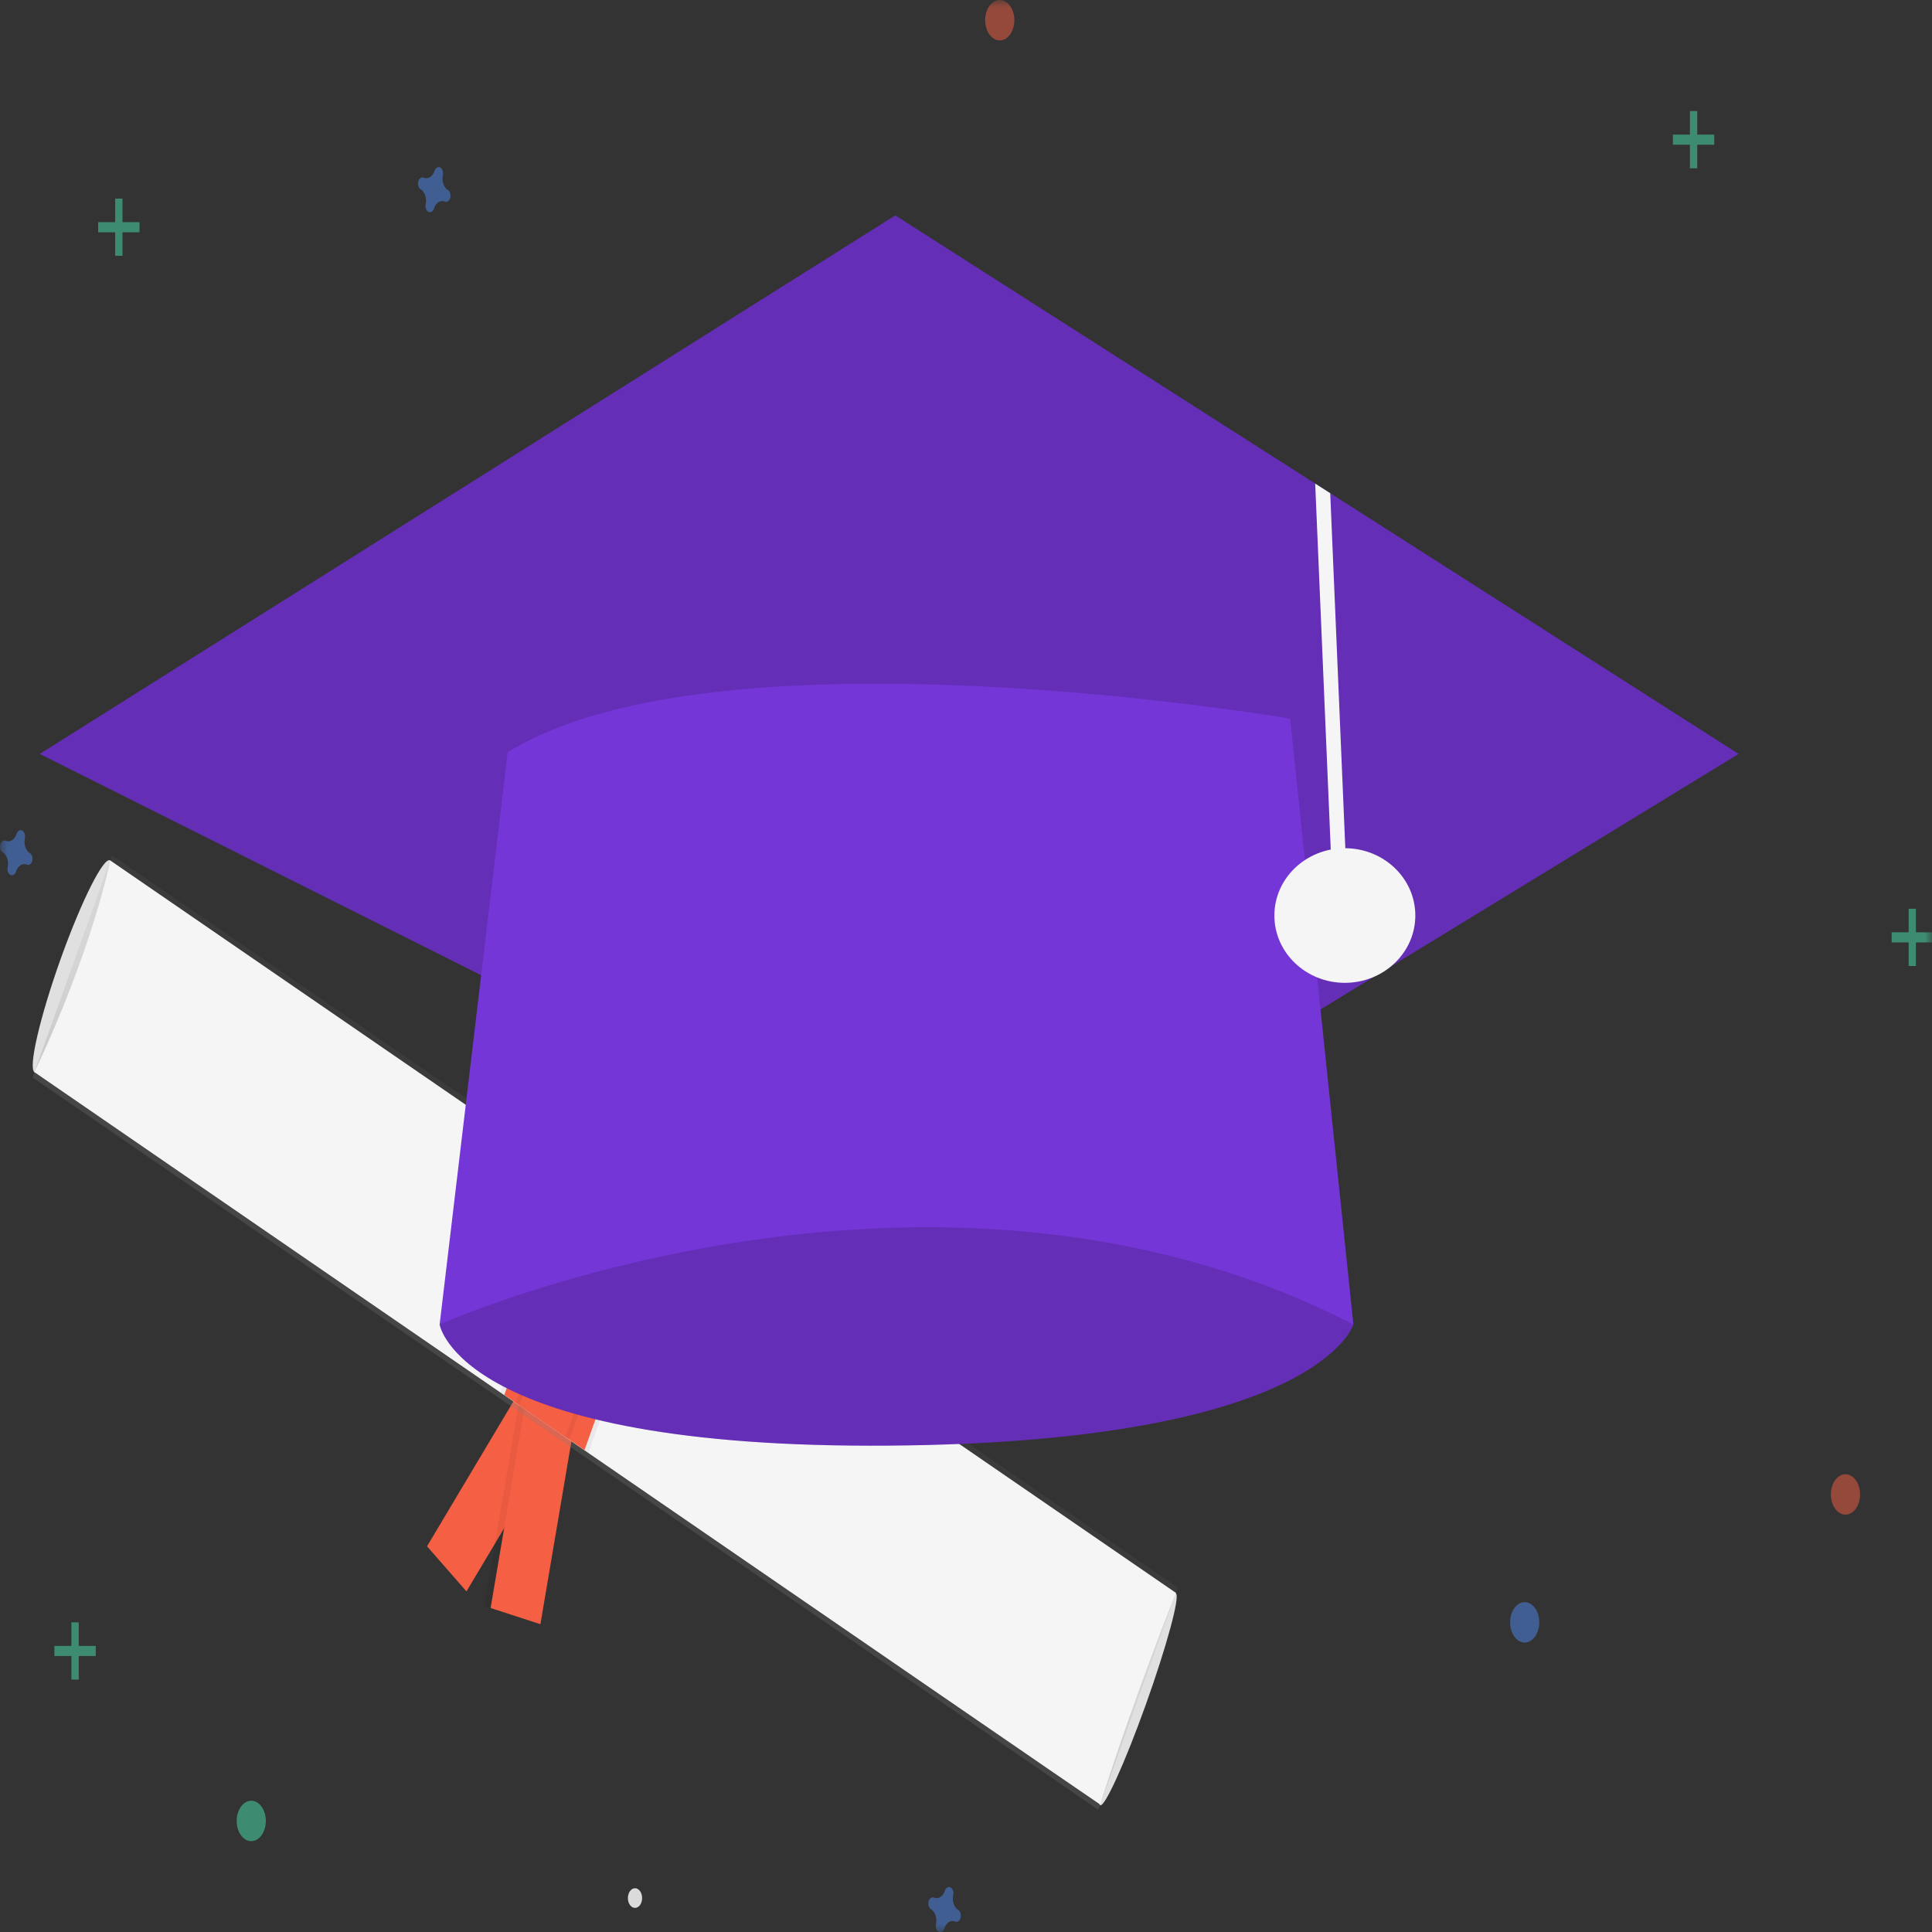 <?xml version="1.0" encoding="UTF-8"?>
<svg xmlns="http://www.w3.org/2000/svg" xmlns:xlink="http://www.w3.org/1999/xlink" width="130pt" height="130pt" viewBox="0 0 130 130" version="1.1">
<rect x="0" y="0" width="130" height="130" fill="#333333" stroke="none"/>
<defs>
<filter id="alpha" filterUnits="objectBoundingBox" x="0%" y="0%" width="100%" height="100%">
  <feColorMatrix type="matrix" in="SourceGraphic" values="0 0 0 0 1 0 0 0 0 1 0 0 0 0 1 0 0 0 1 0"/>
</filter>
<mask id="mask0">
  <g filter="url(#alpha)">
<rect x="0" y="0" width="130" height="130" style="fill:rgb(0%,0%,0%);fill-opacity:0.051;stroke:none;"/>
  </g>
</mask>
<clipPath id="clip1">
  <rect width="130" height="130"/>
</clipPath>
<g id="surface6" clip-path="url(#clip1)">
<path style=" stroke:none;fill-rule:nonzero;fill:rgb(0%,0%,0%);fill-opacity:1;" d="M 36.363 109.289 L 32.59 108.062 L 35.219 92.586 L 38.988 93.816 Z M 36.363 109.289 "/>
</g>
<linearGradient id="linear0" gradientUnits="userSpaceOnUse" x1="-450.79" y1="2803.047" x2="-450.79" y2="2729.348" gradientTransform="matrix(0.146,0.101,-0.073,0.203,307.802,-426.169)">
<stop offset="0" style="stop-color:rgb(50.196%,50.196%,50.196%);stop-opacity:0.251;"/>
<stop offset="0.535" style="stop-color:rgb(50.196%,50.196%,50.196%);stop-opacity:0.122;"/>
<stop offset="1" style="stop-color:rgb(50.196%,50.196%,50.196%);stop-opacity:0.102;"/>
</linearGradient>
<mask id="mask1">
  <g filter="url(#alpha)">
<rect x="0" y="0" width="130" height="130" style="fill:rgb(0%,0%,0%);fill-opacity:0.051;stroke:none;"/>
  </g>
</mask>
<clipPath id="clip2">
  <rect width="130" height="130"/>
</clipPath>
<g id="surface9" clip-path="url(#clip2)">
<path style=" stroke:none;fill-rule:nonzero;fill:rgb(0%,0%,0%);fill-opacity:1;" d="M 38.773 79.449 L 44.688 83.512 L 39.586 97.754 L 33.672 93.691 Z M 38.773 79.449 "/>
</g>
<mask id="mask2">
  <g filter="url(#alpha)">
<rect x="0" y="0" width="130" height="130" style="fill:rgb(0%,0%,0%);fill-opacity:0.051;stroke:none;"/>
  </g>
</mask>
<clipPath id="clip3">
  <rect width="130" height="130"/>
</clipPath>
<g id="surface12" clip-path="url(#clip3)">
<path style=" stroke:none;fill-rule:nonzero;fill:rgb(0%,0%,0%);fill-opacity:1;" d="M 39.805 80.156 L 43.402 82.629 L 38.301 96.871 L 34.703 94.395 Z M 39.805 80.156 "/>
</g>
<mask id="mask3">
  <g filter="url(#alpha)">
<rect x="0" y="0" width="130" height="130" style="fill:rgb(0%,0%,0%);fill-opacity:0.502;stroke:none;"/>
  </g>
</mask>
<clipPath id="clip4">
  <rect width="130" height="130"/>
</clipPath>
<g id="surface15" clip-path="url(#clip4)">
<path style=" stroke:none;fill-rule:nonzero;fill:rgb(27.843%,90.196%,69.412%);fill-opacity:1;" d="M 4.805 109.164 L 5.297 109.164 L 5.297 113.016 L 4.805 113.016 Z M 4.805 109.164 "/>
<path style=" stroke:none;fill-rule:nonzero;fill:rgb(27.843%,90.196%,69.412%);fill-opacity:1;" d="M 6.441 110.75 L 6.441 111.43 L 3.66 111.43 L 3.66 110.75 Z M 6.441 110.75 "/>
</g>
<mask id="mask4">
  <g filter="url(#alpha)">
<rect x="0" y="0" width="130" height="130" style="fill:rgb(0%,0%,0%);fill-opacity:0.502;stroke:none;"/>
  </g>
</mask>
<clipPath id="clip5">
  <rect width="130" height="130"/>
</clipPath>
<g id="surface18" clip-path="url(#clip5)">
<path style=" stroke:none;fill-rule:nonzero;fill:rgb(27.843%,90.196%,69.412%);fill-opacity:1;" d="M 128.43 61.148 L 128.918 61.148 L 128.918 65 L 128.43 65 Z M 128.43 61.148 "/>
<path style=" stroke:none;fill-rule:nonzero;fill:rgb(27.843%,90.196%,69.412%);fill-opacity:1;" d="M 130.066 62.734 L 130.066 63.414 L 127.285 63.414 L 127.285 62.734 Z M 130.066 62.734 "/>
</g>
<mask id="mask5">
  <g filter="url(#alpha)">
<rect x="0" y="0" width="130" height="130" style="fill:rgb(0%,0%,0%);fill-opacity:0.502;stroke:none;"/>
  </g>
</mask>
<clipPath id="clip6">
  <rect width="130" height="130"/>
</clipPath>
<g id="surface21" clip-path="url(#clip6)">
<path style=" stroke:none;fill-rule:nonzero;fill:rgb(27.843%,90.196%,69.412%);fill-opacity:1;" d="M 7.75 13.363 L 8.242 13.363 L 8.242 17.211 L 7.75 17.211 Z M 7.75 13.363 "/>
<path style=" stroke:none;fill-rule:nonzero;fill:rgb(27.843%,90.196%,69.412%);fill-opacity:1;" d="M 9.387 14.949 L 9.387 15.629 L 6.605 15.629 L 6.605 14.949 Z M 9.387 14.949 "/>
</g>
<mask id="mask6">
  <g filter="url(#alpha)">
<rect x="0" y="0" width="130" height="130" style="fill:rgb(0%,0%,0%);fill-opacity:0.502;stroke:none;"/>
  </g>
</mask>
<clipPath id="clip7">
  <rect width="130" height="130"/>
</clipPath>
<g id="surface24" clip-path="url(#clip7)">
<path style=" stroke:none;fill-rule:nonzero;fill:rgb(27.843%,90.196%,69.412%);fill-opacity:1;" d="M 113.711 7.473 L 114.203 7.473 L 114.203 11.324 L 113.711 11.324 Z M 113.711 7.473 "/>
<path style=" stroke:none;fill-rule:nonzero;fill:rgb(27.843%,90.196%,69.412%);fill-opacity:1;" d="M 115.348 9.059 L 115.348 9.738 L 112.566 9.738 L 112.566 9.059 Z M 115.348 9.059 "/>
</g>
<mask id="mask7">
  <g filter="url(#alpha)">
<rect x="0" y="0" width="130" height="130" style="fill:rgb(0%,0%,0%);fill-opacity:0.502;stroke:none;"/>
  </g>
</mask>
<clipPath id="clip8">
  <rect width="130" height="130"/>
</clipPath>
<g id="surface27" clip-path="url(#clip8)">
<path style=" stroke:none;fill-rule:nonzero;fill:rgb(30.196%,54.118%,94.118%);fill-opacity:1;" d="M 2.008 57.402 C 1.73 57.234 1.586 56.801 1.676 56.398 C 1.684 56.367 1.688 56.336 1.688 56.305 C 1.695 56.121 1.617 55.953 1.492 55.887 C 1.367 55.824 1.227 55.883 1.148 56.027 C 1.133 56.055 1.121 56.082 1.113 56.109 C 0.992 56.496 0.68 56.699 0.387 56.574 C 0.367 56.562 0.344 56.559 0.32 56.555 C 0.188 56.543 0.066 56.656 0.02 56.828 C -0.027 57 0.016 57.195 0.121 57.305 C 0.141 57.324 0.16 57.34 0.18 57.352 C 0.461 57.52 0.605 57.953 0.516 58.359 C 0.508 58.387 0.504 58.418 0.5 58.449 C 0.492 58.633 0.574 58.805 0.699 58.867 C 0.824 58.93 0.965 58.875 1.043 58.727 C 1.055 58.699 1.066 58.672 1.078 58.645 C 1.199 58.258 1.512 58.059 1.801 58.18 C 1.824 58.191 1.848 58.195 1.867 58.199 C 2 58.211 2.125 58.098 2.172 57.926 C 2.215 57.754 2.176 57.559 2.07 57.449 C 2.051 57.43 2.031 57.414 2.008 57.402 Z M 2.008 57.402 "/>
</g>
<mask id="mask8">
  <g filter="url(#alpha)">
<rect x="0" y="0" width="130" height="130" style="fill:rgb(0%,0%,0%);fill-opacity:0.502;stroke:none;"/>
  </g>
</mask>
<clipPath id="clip9">
  <rect width="130" height="130"/>
</clipPath>
<g id="surface30" clip-path="url(#clip9)">
<path style=" stroke:none;fill-rule:nonzero;fill:rgb(30.196%,54.118%,94.118%);fill-opacity:1;" d="M 30.137 12.785 C 29.855 12.617 29.711 12.184 29.801 11.781 C 29.809 11.75 29.812 11.719 29.812 11.688 C 29.82 11.504 29.742 11.336 29.617 11.27 C 29.492 11.207 29.352 11.266 29.273 11.41 C 29.258 11.438 29.246 11.465 29.238 11.492 C 29.117 11.883 28.805 12.082 28.512 11.957 C 28.492 11.949 28.469 11.941 28.445 11.938 C 28.312 11.93 28.191 12.039 28.145 12.211 C 28.098 12.383 28.141 12.578 28.246 12.688 C 28.266 12.707 28.285 12.723 28.305 12.734 C 28.586 12.902 28.73 13.336 28.641 13.742 C 28.633 13.77 28.629 13.801 28.629 13.832 C 28.621 14.016 28.699 14.188 28.824 14.25 C 28.949 14.312 29.09 14.258 29.168 14.109 C 29.184 14.086 29.191 14.059 29.203 14.027 C 29.324 13.641 29.637 13.441 29.93 13.562 C 29.949 13.574 29.973 13.578 29.996 13.582 C 30.129 13.594 30.25 13.484 30.297 13.309 C 30.344 13.137 30.301 12.941 30.195 12.832 C 30.176 12.812 30.156 12.797 30.137 12.785 Z M 30.137 12.785 "/>
</g>
<mask id="mask9">
  <g filter="url(#alpha)">
<rect x="0" y="0" width="130" height="130" style="fill:rgb(0%,0%,0%);fill-opacity:0.502;stroke:none;"/>
  </g>
</mask>
<clipPath id="clip10">
  <rect width="130" height="130"/>
</clipPath>
<g id="surface33" clip-path="url(#clip10)">
<path style=" stroke:none;fill-rule:nonzero;fill:rgb(30.196%,54.118%,94.118%);fill-opacity:1;" d="M 64.477 128.52 C 64.195 128.348 64.051 127.918 64.141 127.512 C 64.148 127.48 64.152 127.453 64.152 127.418 C 64.16 127.234 64.082 127.066 63.957 127.004 C 63.832 126.938 63.691 126.996 63.613 127.145 C 63.598 127.168 63.586 127.195 63.578 127.227 C 63.457 127.613 63.145 127.812 62.852 127.688 C 62.832 127.68 62.809 127.672 62.785 127.672 C 62.652 127.66 62.531 127.77 62.484 127.941 C 62.438 128.117 62.48 128.309 62.586 128.422 C 62.605 128.438 62.625 128.453 62.645 128.465 C 62.926 128.637 63.07 129.066 62.98 129.473 C 62.973 129.504 62.969 129.535 62.969 129.566 C 62.957 129.75 63.039 129.918 63.164 129.98 C 63.289 130.047 63.43 129.988 63.508 129.84 C 63.523 129.816 63.531 129.789 63.543 129.758 C 63.664 129.371 63.977 129.172 64.27 129.297 C 64.289 129.305 64.312 129.312 64.336 129.312 C 64.469 129.324 64.59 129.215 64.637 129.043 C 64.68 128.867 64.641 128.676 64.535 128.562 C 64.516 128.547 64.496 128.531 64.477 128.52 Z M 64.477 128.52 "/>
</g>
<mask id="mask10">
  <g filter="url(#alpha)">
<rect x="0" y="0" width="130" height="130" style="fill:rgb(0%,0%,0%);fill-opacity:0.502;stroke:none;"/>
  </g>
</mask>
<clipPath id="clip11">
  <rect width="130" height="130"/>
</clipPath>
<g id="surface36" clip-path="url(#clip11)">
<path style=" stroke:none;fill-rule:nonzero;fill:rgb(96.078%,37.255%,26.667%);fill-opacity:1;" d="M 125.16 100.559 C 125.16 101.309 124.719 101.918 124.176 101.918 C 123.637 101.918 123.195 101.309 123.195 100.559 C 123.195 99.809 123.637 99.199 124.176 99.199 C 124.719 99.199 125.16 99.809 125.16 100.559 Z M 125.16 100.559 "/>
</g>
<mask id="mask11">
  <g filter="url(#alpha)">
<rect x="0" y="0" width="130" height="130" style="fill:rgb(0%,0%,0%);fill-opacity:0.502;stroke:none;"/>
  </g>
</mask>
<clipPath id="clip12">
  <rect width="130" height="130"/>
</clipPath>
<g id="surface39" clip-path="url(#clip12)">
<path style=" stroke:none;fill-rule:nonzero;fill:rgb(30.196%,54.118%,94.118%);fill-opacity:1;" d="M 103.574 109.164 C 103.574 109.914 103.133 110.523 102.594 110.523 C 102.051 110.523 101.613 109.914 101.613 109.164 C 101.613 108.414 102.051 107.805 102.594 107.805 C 103.133 107.805 103.574 108.414 103.574 109.164 Z M 103.574 109.164 "/>
</g>
<mask id="mask12">
  <g filter="url(#alpha)">
<rect x="0" y="0" width="130" height="130" style="fill:rgb(0%,0%,0%);fill-opacity:0.502;stroke:none;"/>
  </g>
</mask>
<clipPath id="clip13">
  <rect width="130" height="130"/>
</clipPath>
<g id="surface42" clip-path="url(#clip13)">
<path style=" stroke:none;fill-rule:nonzero;fill:rgb(27.843%,90.196%,69.412%);fill-opacity:1;" d="M 17.887 122.527 C 17.887 123.277 17.449 123.887 16.906 123.887 C 16.367 123.887 15.926 123.277 15.926 122.527 C 15.926 121.777 16.367 121.168 16.906 121.168 C 17.449 121.168 17.887 121.777 17.887 122.527 Z M 17.887 122.527 "/>
</g>
<mask id="mask13">
  <g filter="url(#alpha)">
<rect x="0" y="0" width="130" height="130" style="fill:rgb(0%,0%,0%);fill-opacity:0.502;stroke:none;"/>
  </g>
</mask>
<clipPath id="clip14">
  <rect width="130" height="130"/>
</clipPath>
<g id="surface45" clip-path="url(#clip14)">
<path style=" stroke:none;fill-rule:nonzero;fill:rgb(96.078%,37.255%,26.667%);fill-opacity:1;" d="M 68.254 1.359 C 68.254 2.109 67.812 2.719 67.273 2.719 C 66.73 2.719 66.289 2.109 66.289 1.359 C 66.289 0.609 66.73 0 67.273 0 C 67.812 0 68.254 0.609 68.254 1.359 Z M 68.254 1.359 "/>
</g>
<mask id="mask14">
  <g filter="url(#alpha)">
<rect x="0" y="0" width="130" height="130" style="fill:rgb(0%,0%,0%);fill-opacity:0.149;stroke:none;"/>
  </g>
</mask>
<clipPath id="clip15">
  <rect width="130" height="130"/>
</clipPath>
<g id="surface48" clip-path="url(#clip15)">
<path style=" stroke:none;fill-rule:nonzero;fill:rgb(0%,0%,0%);fill-opacity:1;" d="M 33.504 80.969 L 29.582 89.121 C 29.582 89.121 30.887 97.5 59.832 97.273 C 88.773 97.047 91.066 89.121 91.066 89.121 L 85.668 78.25 L 69.152 62.621 Z M 33.504 80.969 "/>
</g>
<mask id="mask15">
  <g filter="url(#alpha)">
<rect x="0" y="0" width="130" height="130" style="fill:rgb(0%,0%,0%);fill-opacity:0.149;stroke:none;"/>
  </g>
</mask>
<clipPath id="clip16">
  <rect width="130" height="130"/>
</clipPath>
<g id="surface51" clip-path="url(#clip16)">
<path style=" stroke:none;fill-rule:nonzero;fill:rgb(0%,0%,0%);fill-opacity:1;" d="M 116.984 50.73 L 65.473 82.211 L 2.68 50.73 L 60.242 14.496 L 88.496 32.539 L 89.508 33.188 Z M 116.984 50.73 "/>
</g>
</defs>
<g id="surface1">
<path style=" stroke:none;fill-rule:nonzero;fill:rgb(87.843%,87.843%,87.843%);fill-opacity:1;" d="M 7.418 57.898 C 6.992 57.605 5.504 60.559 4.094 64.488 C 2.688 68.422 1.891 71.848 2.316 72.141 C 2.742 72.434 4.227 69.48 5.637 65.551 C 7.047 61.617 7.844 58.191 7.418 57.898 Z M 7.418 57.898 "/>
<path style=" stroke:none;fill-rule:nonzero;fill:rgb(87.843%,87.843%,87.843%);fill-opacity:1;" d="M 79.125 107.223 C 78.836 107.027 77.457 110.051 76.051 113.984 C 74.641 117.918 73.734 121.266 74.023 121.465 C 74.312 121.664 75.688 118.637 77.098 114.703 C 78.504 110.773 79.414 107.422 79.125 107.223 Z M 79.125 107.223 "/>
<path style=" stroke:none;fill-rule:nonzero;fill:rgb(96.078%,37.255%,26.667%);fill-opacity:1;" d="M 36.043 91.789 L 38.695 94.824 L 31.387 107.082 L 28.734 104.047 Z M 36.043 91.789 "/>
<use xlink:href="#surface6" mask="url(#mask0)"/>
<path style=" stroke:none;fill-rule:nonzero;fill:rgb(96.078%,37.255%,26.667%);fill-opacity:1;" d="M 36.363 109.289 L 33.012 108.199 L 35.637 92.723 L 38.988 93.816 Z M 36.363 109.289 "/>
<path style=" stroke:none;fill-rule:nonzero;fill:url(#linear0);" d="M 2.188 72.496 L 7.543 57.543 L 79.258 106.824 L 73.902 121.777 Z M 2.188 72.496 "/>
<path style=" stroke:none;fill-rule:nonzero;fill:rgb(96.078%,96.078%,96.078%);fill-opacity:1;" d="M 74.027 121.422 C 72.625 120.488 1.285 71.434 2.316 72.141 C 6.273 63.77 7.418 57.898 7.418 57.898 L 79.129 107.184 C 79.129 107.184 76.613 113.305 74.027 121.422 Z M 74.027 121.422 "/>
<use xlink:href="#surface9" mask="url(#mask1)"/>
<path style=" stroke:none;fill-rule:nonzero;fill:rgb(96.078%,37.255%,26.667%);fill-opacity:1;" d="M 39.031 79.625 L 44.43 83.336 L 39.328 97.574 L 33.93 93.867 Z M 39.031 79.625 "/>
<use xlink:href="#surface12" mask="url(#mask2)"/>
<path style=" stroke:none;fill-rule:nonzero;fill:rgb(96.078%,37.255%,26.667%);fill-opacity:1;" d="M 40.059 80.332 L 43.145 82.453 L 38.043 96.691 L 34.957 94.574 Z M 40.059 80.332 "/>
<path style=" stroke:none;fill-rule:nonzero;fill:rgb(85.882%,85.882%,85.882%);fill-opacity:1;" d="M 43.207 127.719 C 43.207 128.086 42.992 128.379 42.73 128.379 C 42.465 128.379 42.25 128.086 42.25 127.719 C 42.25 127.352 42.465 127.055 42.73 127.055 C 42.992 127.055 43.207 127.352 43.207 127.719 Z M 43.207 127.719 "/>
<use xlink:href="#surface15" mask="url(#mask3)"/>
<use xlink:href="#surface18" mask="url(#mask4)"/>
<use xlink:href="#surface21" mask="url(#mask5)"/>
<use xlink:href="#surface24" mask="url(#mask6)"/>
<use xlink:href="#surface27" mask="url(#mask7)"/>
<use xlink:href="#surface30" mask="url(#mask8)"/>
<use xlink:href="#surface33" mask="url(#mask9)"/>
<use xlink:href="#surface36" mask="url(#mask10)"/>
<use xlink:href="#surface39" mask="url(#mask11)"/>
<use xlink:href="#surface42" mask="url(#mask12)"/>
<use xlink:href="#surface45" mask="url(#mask13)"/>
<path style=" stroke:none;fill-rule:nonzero;fill:rgb(45.882%,21.176%,84.314%);fill-opacity:1;" d="M 33.504 80.969 L 29.582 89.121 C 29.582 89.121 30.887 97.5 59.832 97.273 C 88.773 97.047 91.066 89.121 91.066 89.121 L 85.668 78.25 L 69.152 62.621 Z M 33.504 80.969 "/>
<use xlink:href="#surface48" mask="url(#mask14)"/>
<path style=" stroke:none;fill-rule:nonzero;fill:rgb(45.882%,21.176%,84.314%);fill-opacity:1;" d="M 116.984 50.73 L 65.473 82.211 L 2.68 50.73 L 60.242 14.496 L 88.496 32.539 L 89.508 33.188 Z M 116.984 50.73 "/>
<use xlink:href="#surface51" mask="url(#mask15)"/>
<path style=" stroke:none;fill-rule:nonzero;fill:rgb(96.078%,96.078%,96.078%);fill-opacity:1;" d="M 90.574 58.277 L 89.594 58.359 L 88.496 32.539 L 89.508 33.188 Z M 90.574 58.277 "/>
<path style=" stroke:none;fill-rule:nonzero;fill:rgb(45.882%,21.176%,84.314%);fill-opacity:1;" d="M 34.16 50.617 L 29.582 89.121 C 29.582 89.121 62.449 74.398 91.066 89.121 L 86.812 48.355 C 86.812 48.355 48.387 41.785 34.16 50.617 Z M 34.16 50.617 "/>
<path style=" stroke:none;fill-rule:nonzero;fill:rgb(96.078%,96.078%,96.078%);fill-opacity:1;" d="M 95.234 61.602 C 95.234 59.102 93.109 57.074 90.492 57.074 C 87.875 57.074 85.75 59.102 85.75 61.602 C 85.75 64.105 87.875 66.133 90.492 66.133 C 93.109 66.133 95.234 64.105 95.234 61.602 Z M 95.234 61.602 "/>
</g>
</svg>
